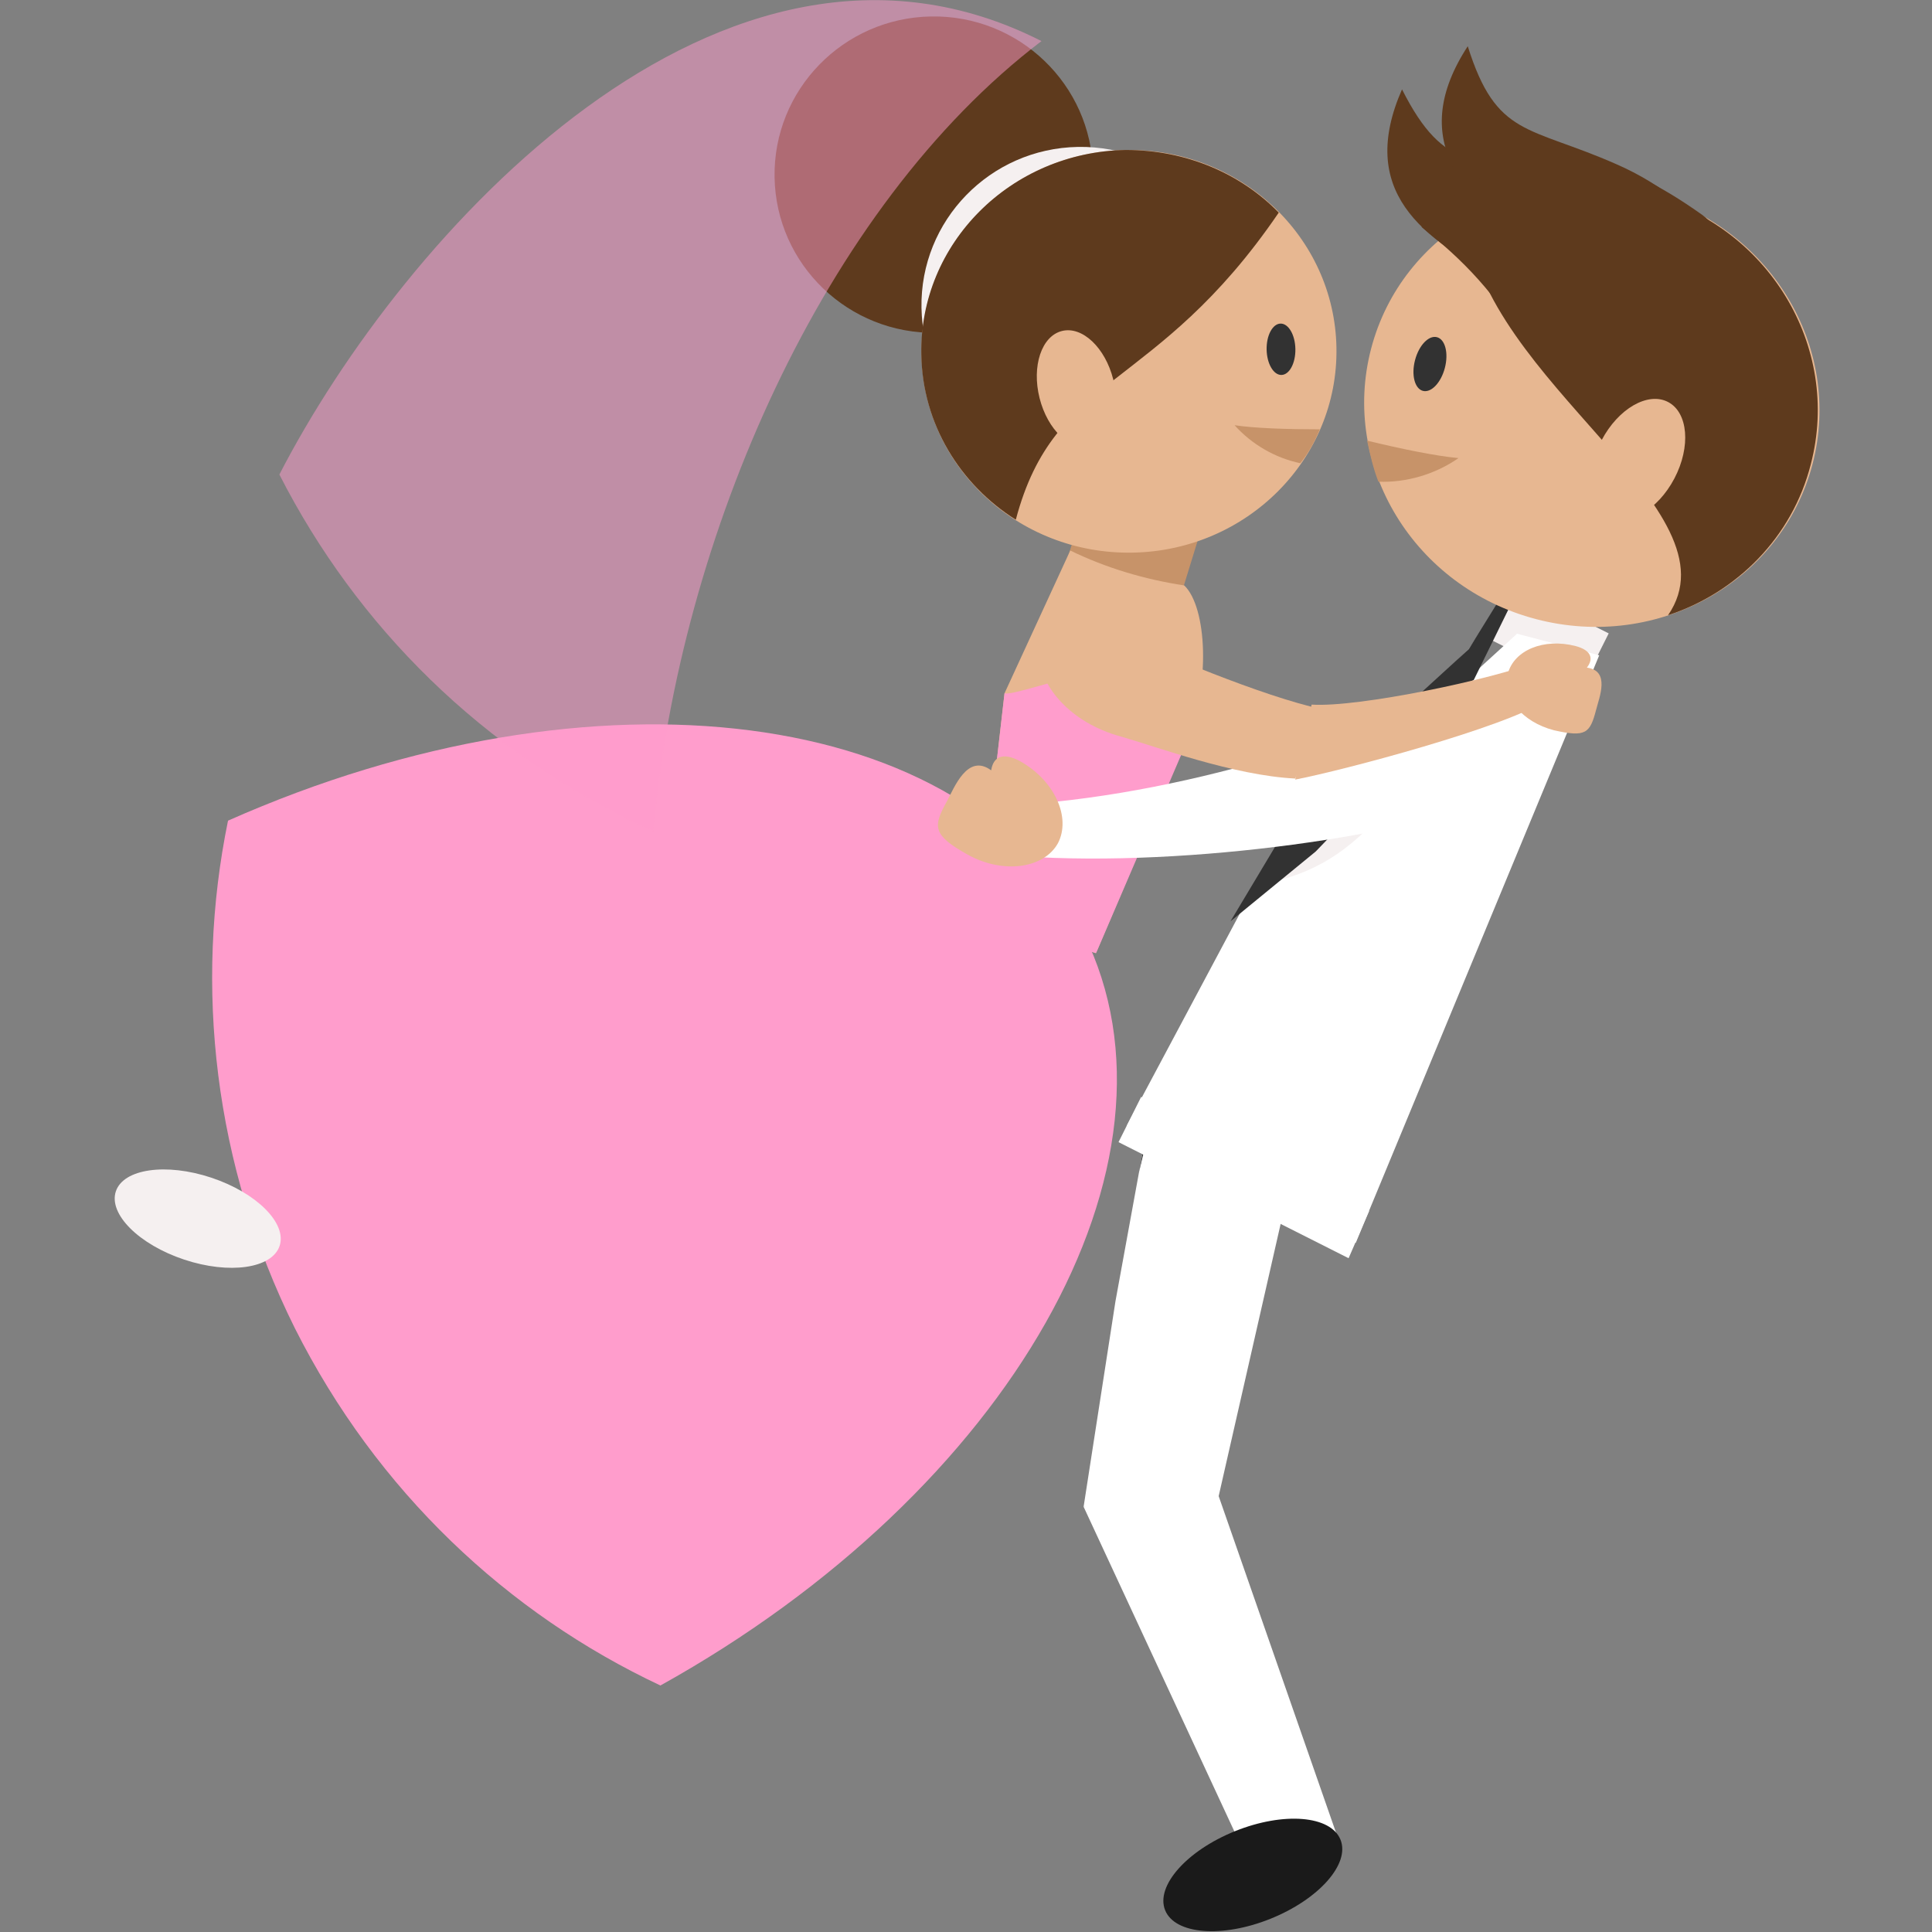 <?xml version="1.0" encoding="utf-8"?>
<!-- Generator: Adobe Illustrator 23.0.1, SVG Export Plug-In . SVG Version: 6.00 Build 0)  -->
<svg version="1.1" id="Capa_1" xmlns="http://www.w3.org/2000/svg" xmlns:xlink="http://www.w3.org/1999/xlink" x="0px" y="0px"
	 viewBox="0 0 188.1 188.1" style="enable-background:new 0 0 188.1 188.1;" xml:space="preserve">
<rect x="0" y="0" width="188.1" height="188.1" fill="#808080" stroke="none"/>
<style type="text/css">
	.st0{fill-rule:evenodd;clip-rule:evenodd;fill:#C79369;}
	.st1{fill-rule:evenodd;clip-rule:evenodd;fill:#E7B791;}
	.st2{fill-rule:evenodd;clip-rule:evenodd;fill:#5E3A1D;}
	.st3{fill-rule:evenodd;clip-rule:evenodd;fill:#F5F0F0;}
	.st4{fill-rule:evenodd;clip-rule:evenodd;fill:#FF9DCC;}
	.st5{opacity:0.5;fill-rule:evenodd;clip-rule:evenodd;fill:#FF9DCC;enable-background:new    ;}
	.st6{fill-rule:evenodd;clip-rule:evenodd;fill:#323232;}
	.st7{fill-rule:evenodd;clip-rule:evenodd;fill:#FFFFFF;}
	.st8{fill-rule:evenodd;clip-rule:evenodd;fill:#1A1A1A;}
</style>
<g>
	<g>
		
			<rect x="102" y="48.1" transform="matrix(0.294 -0.956 0.956 0.294 26.222 143.4)" class="st0" width="16.4" height="11.6"/>
		<path class="st1" d="M95.3,89.3l2.5-21.8l6.4-13.9c3.5,1.7,7.2,2.8,11.1,3.4c2.2,2.1,2.6,9.7,0.2,15.1l-8.8,20.7L95.3,89.3z"/>
		
			<ellipse transform="matrix(1 -1.729828e-02 1.729828e-02 1 -0.281 1.575)" class="st2" cx="90.9" cy="17" rx="15.5" ry="15.4"/>
		
			<ellipse transform="matrix(1 -1.729828e-02 1.729828e-02 1 -0.498 1.824)" class="st3" cx="105.2" cy="29.7" rx="15.5" ry="15.4"/>
		
			<ellipse transform="matrix(1 -1.729828e-02 1.729828e-02 1 -0.575 1.906)" class="st1" cx="109.9" cy="34.2" rx="20.2" ry="19.6"/>
		<path class="st4" d="M105.5,90.9c11.1,22.3-7.2,54.3-41.2,73.2c-14.9-7-27.6-18.9-35.6-34.8c-7.9-15.9-9.8-33.3-6.5-49.4
			C57.8,64.1,94.4,68.6,105.5,90.9z"/>
		<path class="st4" d="M97.8,67.5c1.4,0.4,14.1-5.2,19.3-1.3c-0.2,2-0.7,4.1-1.5,5.9l-8.8,20.5l-0.1,0.2l-11.4-3.5L97.8,67.5z"/>
		
			<ellipse transform="matrix(0.316 -0.949 0.949 0.316 -99.463 99.358)" class="st3" cx="19.2" cy="118.7" rx="4.2" ry="8.4"/>
		<path class="st2" d="M124.5,20.7c-12,17.6-21.8,15.5-25.6,29.9c-5.4-3.4-9.1-9.3-9.2-16.1c-0.2-10.8,8.7-19.7,19.9-19.9
			C115.5,14.6,120.8,16.9,124.5,20.7z"/>
		<ellipse transform="matrix(0.97 -0.243 0.243 0.97 -6.066 26.555)" class="st1" cx="104.8" cy="37.9" rx="3.7" ry="5.8"/>
		<path class="st5" d="M101.4,4C80.1,20.2,66.2,52.3,63.6,80.9c-0.2-0.1-0.3-0.2-0.5-0.2c-16.2-7.5-28.4-19.8-35.9-34.5
			C39.2,22.9,70.3-11.8,101.4,4z"/>
		
			<ellipse transform="matrix(1 -1.719836e-02 1.719836e-02 1 -0.566 2.15)" class="st6" cx="124.7" cy="34" rx="1.4" ry="2.5"/>
		<path class="st0" d="M128.5,41.8c-3.1,0-6.3-0.1-8.3-0.4c1.7,1.9,4,3.2,6.4,3.7C127.4,44.1,128,43,128.5,41.8z"/>
		<g>
			<polygon class="st7" points="105.5,146.7 108.6,126.7 110.9,114.1 111.7,109.8 126.2,112.5 118.3,147.2 			"/>
			<polygon class="st6" points="111.7,109.8 111.9,109.9 110.9,114.1 110.9,114.1 			"/>
		</g>
		<g>
			<path class="st7" d="M121.8,181.8l-16.3-35.1l12.5-2.9l12.1,34.7C127.3,179.6,124.6,180.7,121.8,181.8z"/>
			
				<ellipse transform="matrix(0.928 -0.373 0.373 0.928 -59.259 58.561)" class="st8" cx="121.9" cy="182.6" rx="9.2" ry="4.6"/>
		</g>
		
			<rect x="147.8" y="56.5" transform="matrix(0.448 -0.894 0.894 0.448 27.779 168.79)" class="st3" width="5.7" height="10.7"/>
		<polygon class="st7" points="111.1,106.8 133.3,117.9 131.3,122.5 108.9,111.2 		"/>
		<polygon class="st7" points="132,121 155.7,63.8 147.7,61.7 123.4,83.9 109.7,109.6 		"/>
		<path class="st3" d="M147.5,58.6c-9.8,16.7-13.6,25.3-24.3,27.4l3.7-7.4L143,63.2l4.1-6.2L147.5,58.6z"/>
		<path class="st6" d="M148.3,56.4l-5.5,11.2l-1.4,1.5l-13.3,13.8l-8.3,6.8l7-11.7L143,63.2l3.4-5.5c0.5-0.8,1.6-4.5,1.6-4.5
			L148.3,56.4z"/>
		<path class="st7" d="M143.9,66c-12,6.1-30.9,12-47.6,12.5l0.2,4.6c15.7,1.7,38-1.3,47.8-4.9C155.9,73.9,156,59.9,143.9,66z"/>
		<g>
			
				<ellipse transform="matrix(0.253 -0.968 0.968 0.253 77.458 179.491)" class="st1" cx="154.9" cy="39.6" rx="21.4" ry="22.2"/>
			<path class="st2" d="M142.8,21.4c1.6,15.8,26.7,28.2,19.6,38.5c6.7-2.2,12.1-7.6,13.9-14.7c3-11.5-4.2-23.3-16-26.3
				C154.1,17.2,147.8,18.3,142.8,21.4z"/>
			<ellipse transform="matrix(0.465 -0.886 0.886 0.465 45.662 165.118)" class="st1" cx="159.4" cy="44.8" rx="6.3" ry="4"/>
			
				<ellipse transform="matrix(0.253 -0.968 0.968 0.253 69.638 161.206)" class="st6" cx="139.2" cy="35.5" rx="2.7" ry="1.5"/>
			<path class="st0" d="M133.1,42.9c3.3,0.8,6.7,1.5,8.9,1.7c-2.3,1.6-5.1,2.4-7.8,2.3C133.7,45.6,133.4,44.3,133.1,42.9z"/>
		</g>
		<path class="st1" d="M99.3,74.1c-1.7-0.9-2.6-0.4-2.8,0.9c-2.3-1.7-3.6,1.7-4.3,3c-1.4,2.5-1.4,3.3,2,5.2c3.4,1.9,7.4,1.4,8.8-1.1
			C104.3,79.6,102.7,76,99.3,74.1z"/>
		<path class="st1" d="M153.4,62.9c1.5,0.4,1.8,1.2,1.1,2.1c2.3,0.3,1.2,2.9,0.9,4.1c-0.6,2.3-1,2.7-4.1,2c-3.1-0.8-5.1-3.2-4.5-5.5
			C147.4,63.3,150.3,62.1,153.4,62.9z"/>
		<path class="st1" d="M127.7,68.6c4.6,0.3,17.8-2.5,22-4.2l0.8,3.8c-3.9,2.6-19.7,6.8-24.4,7.7L127.7,68.6z"/>
		<path class="st1" d="M108.5,61.7c4.8,1.9,14,6,20.4,7.4l-2.8,6.7c-6-0.3-13.5-3.1-17-4.1C99.2,69,98.1,57.5,108.5,61.7z"/>
		<path class="st2" d="M170.9,42.6c-10.3-14.9-43-14.3-34.4-33.9c4.2,8.3,7.1,6.6,16.2,8.9C161.8,19.9,171.8,27.6,170.9,42.6z"/>
		<path class="st2" d="M171.2,43.7c-7.7-16.4-40-21.2-28.3-39.2c2.8,8.9,5.9,7.7,14.5,11.5C166.1,19.8,174.6,29,171.2,43.7z"/>
		<path class="st2" d="M138.4,22.1c3.9,3.1,7.4,6.5,10.7,12.5c3.7,6.6,24.1-8.4,16.6-13.7C158.1,15.5,148.3,11.1,138.4,22.1z"/>
	</g>
</g>
</svg>
